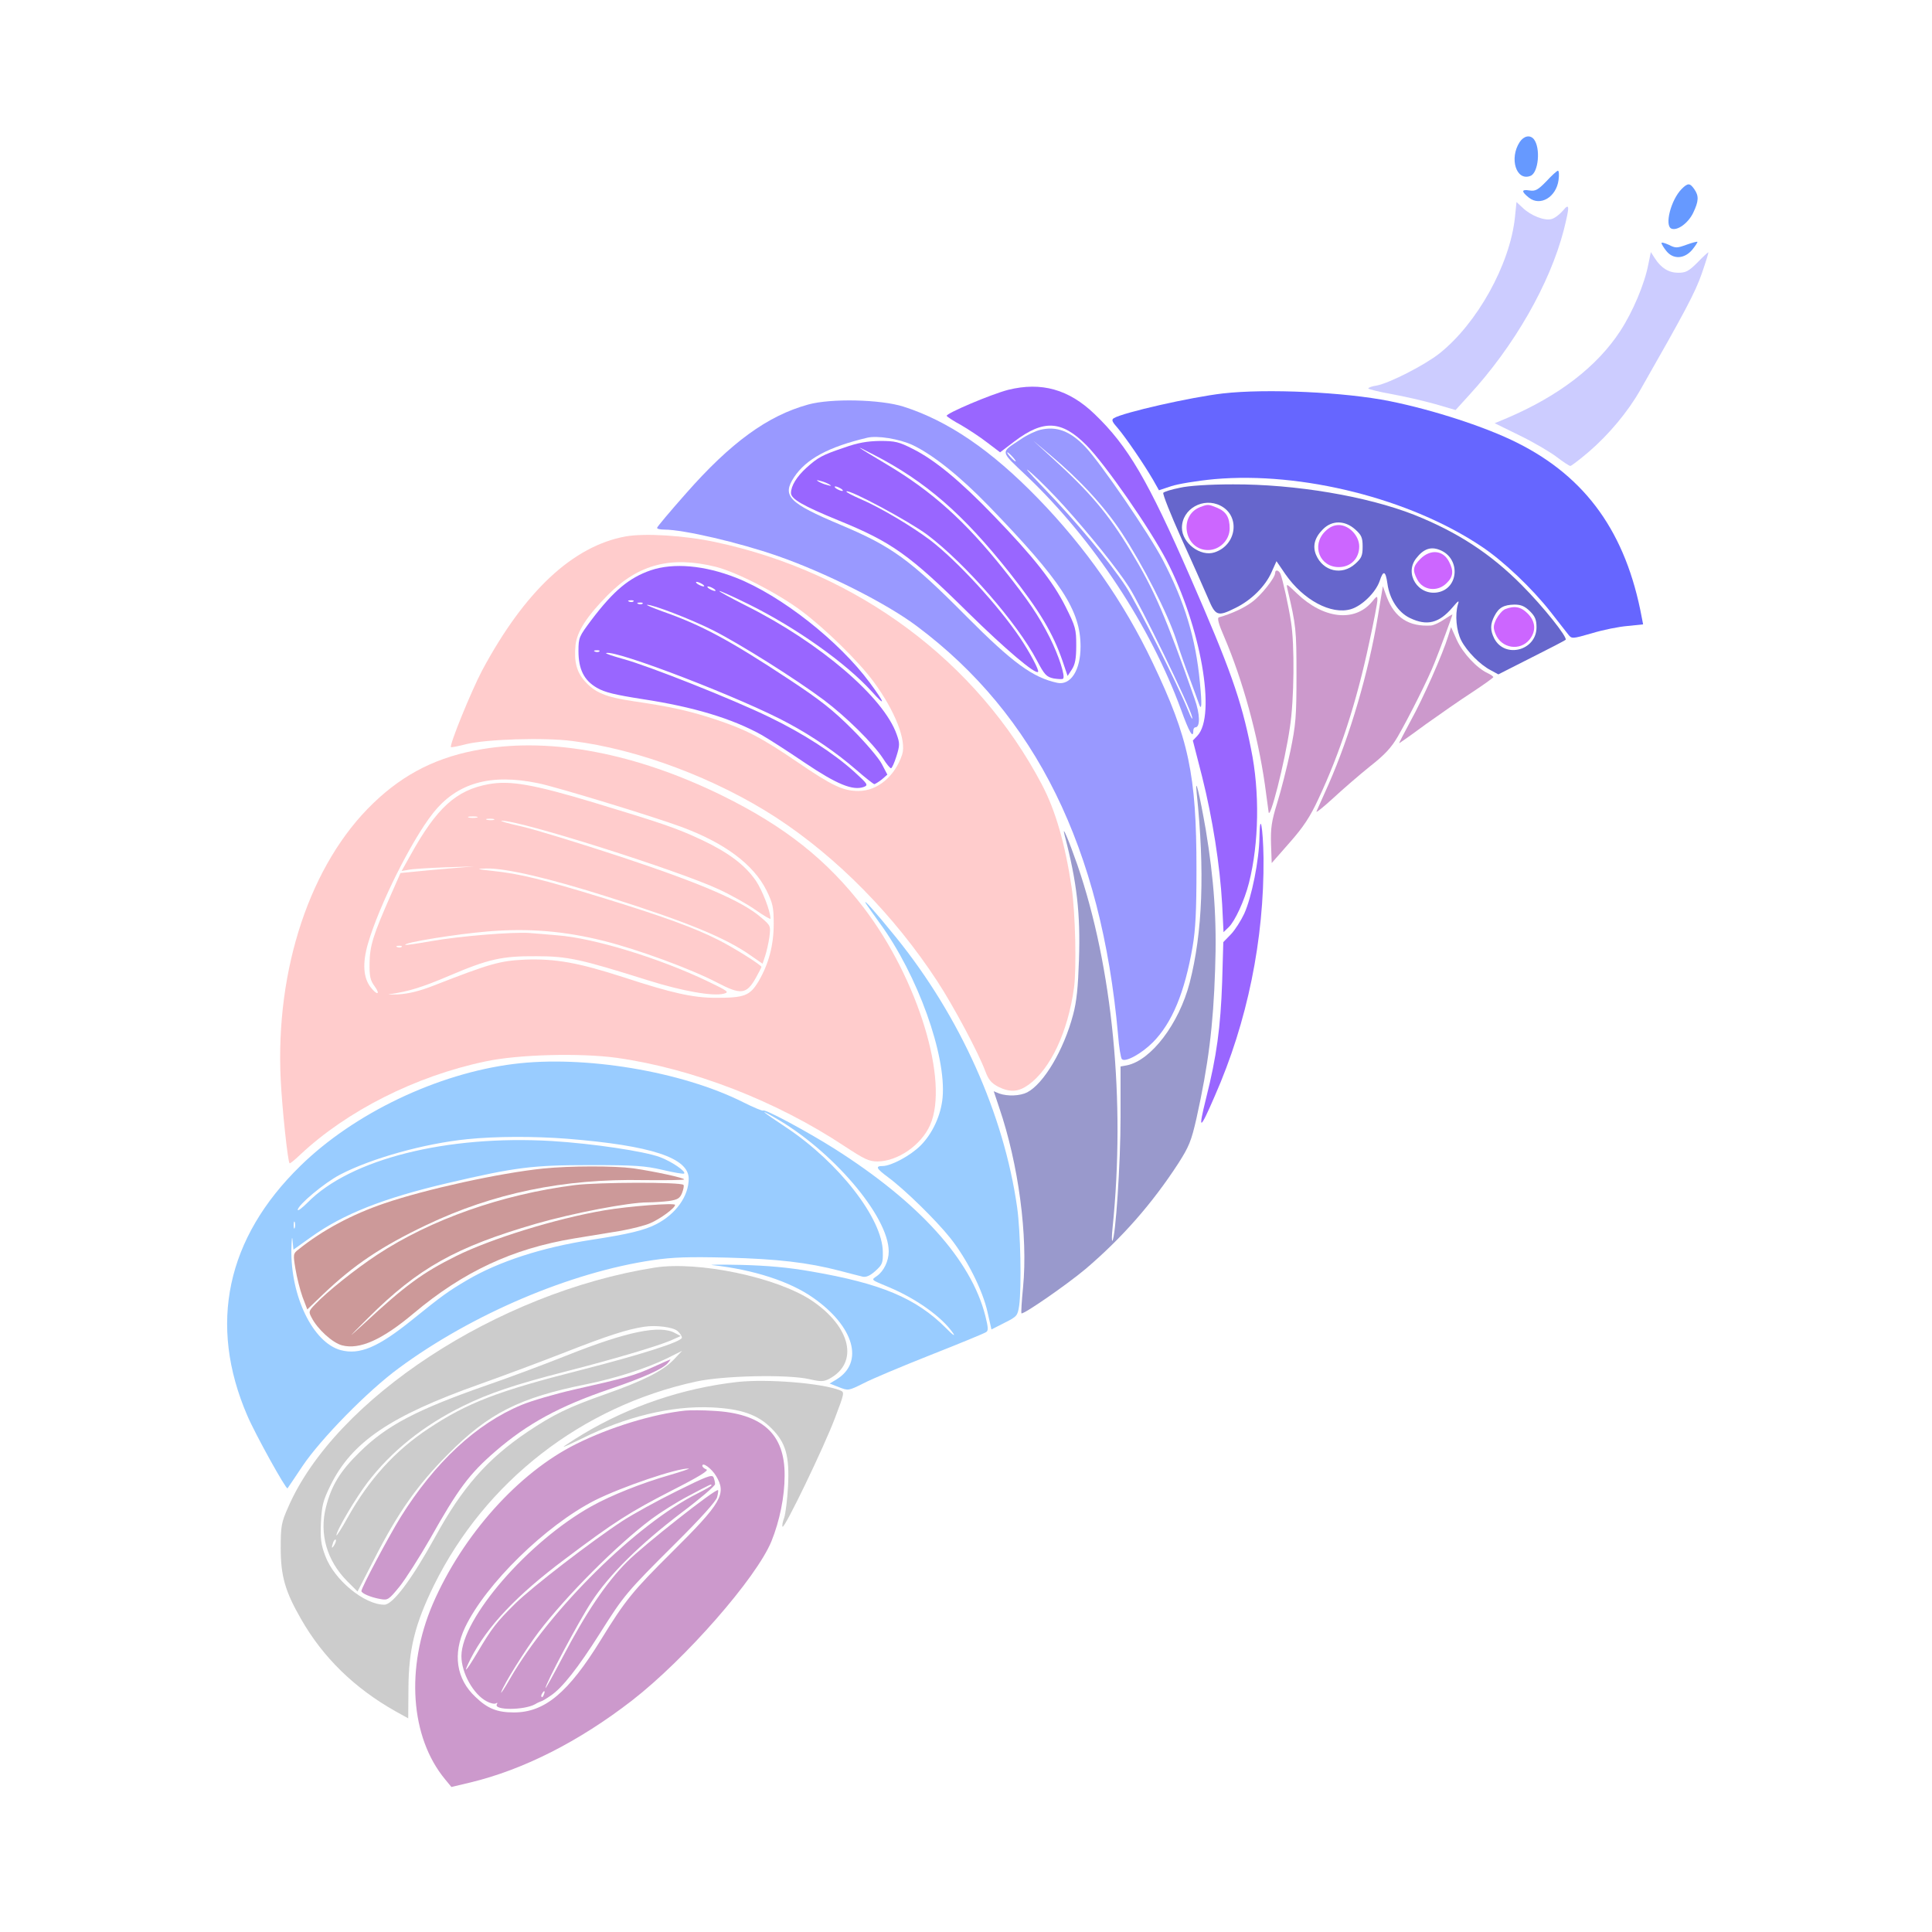 <?xml version="1.0" encoding="UTF-8" standalone="no"?>
<svg
   xmlns:dc="http://purl.org/dc/elements/1.1/"
   xmlns:cc="http://creativecommons.org/ns#"
   xmlns:rdf="http://www.w3.org/1999/02/22-rdf-syntax-ns#"
   xmlns:svg="http://www.w3.org/2000/svg"
   xmlns="http://www.w3.org/2000/svg"
   xmlns:sodipodi="http://sodipodi.sourceforge.net/DTD/sodipodi-0.dtd"
   xmlns:inkscape="http://www.inkscape.org/namespaces/inkscape"
   version="1.0"
   width="850pt"
   height="850pt"
   viewBox="0 0 850 850"
   preserveAspectRatio="xMidYMid meet"
   id="svg2"
   inkscape:version="0.91 r13725"
   sodipodi:docname="Basic_2018916_50.svg">
  <defs
     id="defs78" />
  <sodipodi:namedview
     pagecolor="#ffffff"
     bordercolor="#666666"
     borderopacity="1"
     objecttolerance="10"
     gridtolerance="10"
     guidetolerance="10"
     inkscape:pageopacity="0"
     inkscape:pageshadow="2"
     inkscape:window-width="1920"
     inkscape:window-height="979"
     id="namedview76"
     showgrid="false"
     inkscape:zoom="0.62824358"
     inkscape:cx="777.56591"
     inkscape:cy="614.44617"
     inkscape:window-x="0"
     inkscape:window-y="1"
     inkscape:window-maximized="1"
     inkscape:current-layer="svg2" />
  <g
     transform="translate(0,850) scale(0.1,-0.1)"
     fill="#000000"
     stroke="none"
     id="g6">
    <path
       d="M0 4250 l0 -4250 4250 0 4250 0 0 4250 0 4250 -4250 0 -4250 0 0 -4250z m6813 3714 c104 -54 140 -314 72 -524 -30 -95 -115 -279 -171 -373 -51 -84 -162 -239 -223 -312 -28 -32 -51 -62 -51 -65 0 -3 27 -16 60 -28 l61 -21 112 53 c264 127 395 247 493 451 57 119 74 184 84 336 11 180 44 244 136 268 120 32 197 -63 179 -221 -15 -132 -68 -276 -169 -457 -29 -53 -83 -154 -120 -225 -82 -160 -143 -243 -253 -346 l-85 -79 60 -66 c112 -122 190 -280 237 -478 39 -167 47 -149 -75 -165 -229 -28 -458 -137 -810 -384 -300 -211 -521 -404 -679 -595 l-77 -91 -12 -149 c-27 -339 -97 -601 -236 -888 -183 -376 -451 -677 -789 -887 -105 -66 -218 -119 -455 -212 -273 -109 -380 -160 -391 -188 -5 -13 -21 -63 -36 -112 -114 -381 -443 -854 -805 -1158 -261 -219 -589 -389 -833 -431 l-69 -11 -29 34 c-39 46 -68 100 -100 184 l-26 70 -79 41 c-249 129 -457 375 -520 617 -22 85 -15 244 13 308 l20 44 -50 86 c-119 205 -185 357 -213 488 -21 100 -21 283 0 379 33 152 113 314 213 430 l44 53 -18 137 c-25 194 -25 546 1 698 77 460 321 839 633 982 l82 38 31 90 c100 288 304 605 480 746 102 82 244 139 346 139 39 0 44 4 106 78 86 101 275 284 364 351 83 63 225 135 314 158 134 36 324 18 485 -45 l70 -28 100 47 c154 73 195 84 315 84 94 0 111 -3 160 -27 31 -15 74 -43 97 -63 23 -19 46 -35 53 -35 6 0 77 18 158 40 81 22 188 47 237 56 109 20 524 30 635 16 70 -9 80 -7 160 20 148 52 236 104 326 193 226 224 319 500 249 735 -30 101 -30 103 -4 158 36 74 112 96 192 56z"
       id="path8"
       style="fill:none" />
    <path
       d="M6686 7875 c-47 -72 -15 -173 47 -149 36 13 46 124 15 162 -17 20 -44 14 -62 -13z"
       id="path10"
       style="fill:#6699ff" />
    <path
       d="M6803 7702 c-36 -37 -48 -44 -73 -40 -37 6 -38 -4 -3 -32 50 -39 120 3 130 78 3 23 2 41 -3 41 -5 -1 -28 -22 -51 -47z"
       id="path12"
       style="fill:#6699ff" />
    <path
       d="M7399 7669 c-48 -48 -77 -163 -45 -175 26 -10 73 24 95 69 25 52 26 75 5 105 -19 27 -28 28 -55 1z"
       id="path14"
       style="fill:#6699ff" />
    <path
       d="M6665 7543 c-22 -207 -166 -466 -332 -598 -66 -52 -219 -130 -275 -141 -21 -3 -38 -9 -38 -13 0 -3 46 -15 103 -25 56 -10 142 -30 192 -44 l89 -26 59 65 c199 216 356 491 417 727 27 108 26 121 -5 84 -14 -16 -36 -33 -50 -36 -31 -8 -91 16 -126 50 l-27 25 -7 -68z"
       id="path16"
       style="fill:#ccccff" />
    <path
       d="M7310 7431 c0 -5 9 -20 21 -35 30 -38 79 -36 114 5 14 17 24 33 23 35 -2 2 -24 -4 -49 -13 -41 -15 -48 -15 -77 0 -18 8 -32 12 -32 8z"
       id="path18"
       style="fill:#6699ff" />
    <path
       d="M7252 7337 c-17 -88 -69 -210 -124 -294 -102 -156 -270 -285 -497 -382 l-55 -23 110 -54 c60 -29 133 -72 162 -94 29 -22 56 -40 61 -40 4 0 41 28 82 63 87 75 171 175 226 272 197 345 241 428 270 511 18 52 31 94 29 94 -2 0 -24 -20 -48 -45 -38 -38 -51 -45 -84 -45 -42 0 -75 20 -103 63 l-18 28 -11 -54z"
       id="path20"
       style="fill:#ccccff" />
    <path
       d="M4436 6785 c-77 -20 -277 -105 -271 -115 3 -4 31 -23 63 -40 31 -18 83 -52 114 -76 l58 -44 63 48 c128 97 208 93 317 -17 84 -85 278 -365 352 -506 151 -291 220 -683 136 -772 l-20 -21 41 -160 c46 -184 78 -387 88 -561 l6 -122 23 22 c27 26 69 116 89 195 44 174 48 400 9 589 -43 217 -94 359 -267 755 -187 428 -274 577 -421 718 -113 109 -234 143 -380 107z"
       id="path22"
       style="fill:#9966ff" />
    <path
       d="M5380 6769 c-139 -16 -440 -84 -480 -109 -11 -7 -7 -16 18 -44 34 -40 113 -155 155 -227 l26 -46 54 18 c30 10 115 24 190 31 384 34 862 -86 1176 -297 96 -64 221 -183 302 -286 35 -45 71 -91 79 -101 15 -19 17 -19 104 6 49 15 119 29 157 32 l68 7 -6 31 c-69 371 -244 616 -548 768 -137 69 -367 144 -560 183 -198 40 -543 56 -735 34z"
       id="path24"
       style="fill:#6666ff" />
    <path
       d="M3555 6720 c-178 -49 -340 -167 -537 -391 -70 -79 -127 -147 -127 -151 -1 -5 14 -8 32 -8 84 0 329 -57 498 -116 210 -73 479 -208 613 -309 522 -390 812 -978 885 -1798 4 -54 12 -102 17 -107 15 -15 86 24 136 74 85 86 140 219 175 421 13 76 17 158 17 340 0 417 -33 575 -193 910 -126 265 -295 507 -505 723 -205 211 -394 340 -591 403 -101 32 -320 37 -420 9z m460 -178 c90 -43 207 -136 335 -268 319 -330 404 -459 404 -619 0 -104 -44 -172 -103 -159 -107 23 -196 88 -399 292 -248 250 -328 308 -554 403 -228 96 -259 127 -204 210 53 80 152 133 321 173 45 11 141 -5 200 -32z"
       id="path26"
       style="fill:#9999ff" />
    <path
       d="M3715 6531 c-98 -33 -116 -43 -167 -89 -43 -39 -68 -80 -68 -111 0 -26 51 -56 210 -121 233 -95 312 -151 570 -406 163 -160 295 -272 307 -260 6 6 -35 84 -80 151 -95 141 -275 337 -395 429 -81 61 -219 143 -305 180 -37 16 -66 31 -63 34 11 11 277 -132 356 -191 168 -127 396 -389 482 -553 34 -64 42 -72 74 -79 20 -3 38 -4 41 -1 11 10 -19 102 -58 180 -49 97 -95 165 -201 298 -171 215 -318 347 -517 465 -139 83 -152 92 -58 43 229 -118 393 -260 599 -520 131 -166 191 -266 233 -389 l22 -65 19 29 c14 22 19 47 19 105 0 72 -3 83 -47 171 -56 111 -141 219 -315 399 -148 154 -261 247 -357 295 -61 31 -77 35 -145 35 -56 -1 -97 -8 -156 -29z m-65 -163 c10 -6 7 -7 -10 -2 -14 3 -32 11 -40 16 -10 6 -7 7 10 2 14 -3 32 -11 40 -16z m50 -18 c8 -5 11 -10 5 -10 -5 0 -17 5 -25 10 -8 5 -10 10 -5 10 6 0 17 -5 25 -10z"
       id="path28"
       style="fill:#9966ff" />
    <path
       d="M4577 6609 c-21 -5 -59 -23 -85 -41 -93 -62 -95 -48 28 -165 290 -277 540 -655 676 -1025 36 -100 54 -130 54 -93 0 8 4 15 9 15 22 0 21 58 -3 125 -127 362 -177 478 -281 650 -99 164 -177 257 -350 414 l-80 73 75 -63 c132 -111 236 -224 314 -341 94 -143 203 -356 241 -473 15 -49 43 -128 61 -175 17 -47 35 -94 38 -104 13 -39 15 -8 5 92 -18 193 -67 354 -163 538 -60 115 -277 432 -342 499 -66 69 -126 91 -197 74z m-122 -119 c10 -11 16 -20 13 -20 -3 0 -13 9 -23 20 -10 11 -16 20 -13 20 3 0 13 -9 23 -20z m228 -218 c110 -122 233 -275 283 -353 51 -78 271 -531 279 -574 3 -16 -5 -3 -18 30 -45 112 -225 470 -274 545 -71 108 -219 286 -358 430 -77 80 -97 104 -55 67 36 -32 100 -97 143 -145z"
       id="path30"
       style="fill:#9999ff" />
    <path
       d="M5191 6354 c-36 -7 -68 -17 -73 -22 -4 -4 32 -95 80 -202 49 -107 101 -225 117 -262 33 -79 42 -82 122 -42 69 34 130 95 157 156 l22 49 39 -57 c79 -114 202 -180 289 -154 49 15 109 74 126 124 16 49 26 45 34 -11 9 -68 47 -127 99 -152 75 -36 128 -23 187 46 27 32 31 34 24 13 -13 -45 -7 -115 15 -158 25 -48 83 -107 130 -131 l33 -18 146 74 c80 40 147 75 150 78 10 10 -99 147 -193 241 -138 139 -283 233 -473 309 -209 82 -524 135 -797 134 -105 0 -195 -6 -234 -15z m179 -79 c88 -45 71 -173 -26 -205 -62 -21 -144 41 -144 108 0 83 94 136 170 97z m592 -104 c28 -25 33 -36 33 -76 0 -40 -5 -51 -33 -76 -58 -52 -141 -33 -172 40 -16 39 -6 76 30 112 40 41 97 40 142 0z m371 -90 c93 -35 87 -169 -7 -187 -87 -16 -149 82 -95 150 32 41 63 52 102 37z m398 -270 c23 -23 29 -38 29 -71 0 -102 -139 -139 -186 -49 -18 36 -18 63 1 99 19 37 41 49 88 50 29 0 45 -7 68 -29z"
       id="path32"
       style="fill:#6666cc" />
    <path
       d="M5280 6269 c-97 -38 -69 -189 35 -189 51 0 95 44 95 95 0 49 -15 74 -55 91 -39 16 -41 16 -75 3z"
       id="path34"
       style="fill:#cc66ff" />
    <path
       d="M5829 6161 c-60 -61 -23 -156 61 -156 53 0 90 38 90 91 0 47 -45 94 -90 94 -22 0 -41 -9 -61 -29z"
       id="path36"
       style="fill:#cc66ff" />
    <path
       d="M6249 6041 c-33 -33 -35 -50 -14 -90 25 -49 90 -57 130 -16 29 28 31 54 10 94 -26 51 -82 56 -126 12z"
       id="path38"
       style="fill:#cc66ff" />
    <path
       d="M6622 5820 c-12 -5 -29 -25 -39 -44 -14 -29 -14 -39 -3 -66 26 -63 108 -76 150 -23 29 37 26 79 -9 114 -30 30 -58 35 -99 19z"
       id="path40"
       style="fill:#cc66ff" />
    <path
       d="M2753 6140 c-232 -42 -445 -241 -632 -590 -47 -89 -145 -329 -137 -337 2 -2 32 4 67 13 89 22 343 30 466 14 291 -36 633 -165 898 -337 268 -175 518 -429 708 -719 71 -108 183 -318 212 -397 14 -38 27 -52 56 -68 53 -26 89 -24 135 9 96 70 172 231 199 425 12 87 6 330 -10 441 -29 194 -71 340 -131 454 -285 542 -812 934 -1436 1067 -135 29 -310 40 -395 25z m397 -134 c93 -24 270 -115 375 -193 107 -80 253 -223 319 -313 94 -128 145 -258 125 -320 -32 -96 -109 -160 -192 -160 -68 0 -116 23 -267 126 -160 109 -227 144 -363 189 -112 37 -196 56 -361 80 -121 18 -168 37 -214 89 -35 40 -47 85 -40 157 6 60 50 128 142 221 135 136 278 173 476 124z"
       id="path42"
       style="fill:#ffcccc" />
    <path
       d="M2863 5991 c-95 -33 -163 -89 -262 -220 -53 -71 -56 -76 -56 -135 0 -80 24 -129 81 -162 34 -20 80 -31 202 -50 223 -34 392 -85 522 -157 30 -17 116 -72 191 -123 140 -94 211 -124 260 -106 20 8 16 13 -42 66 -92 83 -225 169 -374 241 -160 78 -530 225 -644 256 -46 13 -80 24 -74 26 43 15 608 -203 803 -310 108 -58 213 -131 296 -203 40 -35 77 -64 81 -64 4 1 19 10 33 21 l24 21 -24 46 c-13 26 -72 95 -130 153 -85 85 -139 128 -280 221 -261 172 -384 238 -555 298 -44 16 -75 29 -68 29 24 2 192 -63 288 -111 121 -61 367 -216 490 -308 98 -74 216 -190 260 -257 15 -24 31 -43 35 -43 4 0 15 24 24 53 15 48 15 57 1 96 -57 163 -337 403 -660 565 -71 36 -125 65 -120 66 6 0 65 -27 130 -59 208 -103 427 -258 541 -384 62 -69 59 -53 -9 39 -135 183 -390 384 -588 462 -140 55 -275 67 -376 33z m227 -61 c8 -5 11 -10 5 -10 -5 0 -17 5 -25 10 -8 5 -10 10 -5 10 6 0 17 -5 25 -10z m50 -20 c8 -5 11 -10 5 -10 -5 0 -17 5 -25 10 -8 5 -10 10 -5 10 6 0 17 -5 25 -10z m-353 -56 c-3 -3 -12 -4 -19 -1 -8 3 -5 6 6 6 11 1 17 -2 13 -5z m40 -10 c-3 -3 -12 -4 -19 -1 -8 3 -5 6 6 6 11 1 17 -2 13 -5z m-190 -210 c-3 -3 -12 -4 -19 -1 -8 3 -5 6 6 6 11 1 17 -2 13 -5z"
       id="path44"
       style="fill:#9966ff" />
    <path
       d="M5610 5979 c0 -21 -61 -98 -102 -128 -35 -26 -89 -51 -145 -67 -9 -2 -2 -29 23 -86 81 -189 148 -433 179 -650 8 -57 15 -110 16 -118 3 -53 72 216 94 370 19 121 21 365 5 463 -11 72 -36 185 -46 211 -7 18 -24 22 -24 5z"
       id="path46"
       style="fill:#cc99cc" />
    <path
       d="M5665 5905 c37 -158 39 -174 39 -375 0 -184 -3 -218 -27 -335 -15 -71 -41 -174 -58 -228 -25 -81 -29 -111 -27 -181 l3 -83 79 90 c60 68 90 113 126 191 95 202 168 425 224 689 20 91 36 175 36 187 0 20 -2 19 -25 -9 -76 -89 -212 -74 -329 38 -48 46 -48 46 -41 16z"
       id="path48"
       style="fill:#cc99cc" />
    <path
       d="M6062 5788 c-41 -246 -122 -523 -217 -739 -26 -57 -49 -111 -53 -119 -3 -8 29 18 73 58 43 40 116 103 162 140 65 51 94 82 123 132 48 83 135 256 161 323 23 57 79 208 79 213 0 2 -16 -8 -36 -21 -20 -14 -46 -26 -58 -27 -97 -6 -160 34 -195 126 l-17 47 -22 -133z"
       id="path50"
       style="fill:#cc99cc" />
    <path
       d="M6371 5700 c-23 -76 -110 -273 -165 -372 -29 -54 -52 -98 -50 -98 1 0 54 37 116 83 63 45 155 109 206 142 50 33 92 63 92 66 0 3 -11 11 -24 17 -48 22 -109 87 -136 145 l-26 58 -13 -41z"
       id="path52"
       style="fill:#cc99cc" />
    <path
       d="M2121 5204 c-193 -32 -342 -106 -479 -238 -276 -265 -431 -728 -407 -1216 6 -125 31 -360 39 -368 2 -2 23 15 47 38 206 193 506 345 814 410 143 31 418 38 578 16 334 -47 701 -189 1003 -389 87 -57 107 -67 145 -67 89 1 192 72 231 160 85 192 -53 643 -291 955 -161 211 -349 360 -626 496 -376 184 -745 255 -1054 203z m247 -150 c80 -16 505 -146 627 -191 193 -71 320 -166 377 -280 28 -57 32 -75 32 -147 0 -95 -22 -177 -67 -254 -38 -63 -62 -72 -187 -72 -100 0 -195 21 -405 90 -201 65 -302 83 -435 78 -110 -5 -153 -17 -399 -113 -66 -26 -113 -37 -160 -40 -36 -1 -52 -1 -36 1 82 12 139 29 259 80 176 75 234 88 386 87 138 0 195 -13 491 -106 152 -48 286 -71 333 -59 26 7 20 11 -71 55 -213 102 -501 190 -661 202 -43 4 -96 8 -120 10 -74 6 -313 -14 -431 -35 -62 -11 -115 -19 -118 -17 -9 10 229 48 363 59 178 15 337 2 512 -42 151 -38 382 -123 497 -183 105 -55 129 -52 170 20 14 25 25 47 25 49 0 8 -122 85 -190 119 -105 53 -239 102 -505 184 -270 83 -370 107 -485 119 -74 8 -78 10 -31 11 86 2 278 -43 536 -125 351 -111 520 -181 631 -260 l49 -34 11 33 c6 18 15 56 19 84 6 50 6 50 -37 87 -82 71 -260 148 -612 265 -182 60 -380 121 -441 135 -60 13 -100 25 -88 25 78 3 776 -218 956 -302 54 -25 127 -66 162 -91 36 -25 65 -42 65 -38 -1 35 -36 125 -65 168 -48 69 -120 123 -236 178 -111 52 -169 72 -476 165 -266 80 -368 98 -463 81 -143 -26 -229 -104 -345 -314 l-38 -68 29 5 c16 4 88 8 159 11 l130 4 -110 -9 c-60 -5 -133 -12 -162 -15 l-51 -5 -41 -93 c-80 -181 -94 -227 -95 -303 -1 -59 3 -76 22 -102 27 -37 12 -42 -17 -5 -33 42 -37 107 -12 193 50 170 190 451 285 572 105 134 253 177 464 133z m-270 -151 c-10 -2 -26 -2 -35 0 -10 3 -2 5 17 5 19 0 27 -2 18 -5z m75 -10 c-7 -2 -21 -2 -30 0 -10 3 -4 5 12 5 17 0 24 -2 18 -5z m-406 -559 c-3 -3 -12 -4 -19 -1 -8 3 -5 6 6 6 11 1 17 -2 13 -5z"
       id="path54"
       style="fill:#ffcccc" />
    <path
       d="M5265 5010 c36 -343 26 -612 -31 -834 -47 -180 -169 -341 -276 -363 l-28 -5 0 -223 c0 -202 -22 -530 -36 -544 -3 -3 -3 23 1 59 57 557 0 1144 -155 1595 -38 109 -70 184 -56 130 54 -206 70 -345 63 -548 -4 -120 -10 -183 -26 -242 -41 -155 -129 -303 -202 -341 -32 -16 -86 -18 -123 -5 l-24 10 24 -72 c85 -249 127 -564 105 -791 -6 -60 -9 -111 -7 -114 8 -7 201 127 282 195 162 138 293 288 407 463 48 75 58 99 81 200 52 234 74 406 82 655 8 218 -5 395 -41 614 -27 155 -49 247 -40 161z"
       id="path56"
       style="fill:#9999cc" />
    <path
       d="M5541 4817 c-1 -99 -34 -265 -67 -337 -14 -30 -40 -71 -58 -90 l-34 -35 -5 -175 c-7 -199 -24 -327 -71 -513 -36 -145 -28 -143 39 12 143 325 217 688 214 1046 -2 135 -16 210 -18 92z"
       id="path58"
       style="fill:#9966ff" />
    <path
       d="M3811 4523 c8 -12 35 -50 60 -85 166 -227 293 -581 276 -767 -7 -77 -44 -158 -97 -211 -44 -44 -129 -90 -167 -90 -33 0 -28 -11 25 -50 74 -55 210 -188 273 -267 73 -92 143 -230 164 -327 l17 -75 57 29 c56 28 58 31 65 76 11 83 6 326 -9 432 -58 409 -250 838 -532 1187 -89 110 -153 182 -132 148z"
       id="path60"
       style="fill:#99ccff" />
    <path
       d="M2260 3819 c-335 -42 -702 -217 -938 -448 -326 -318 -407 -698 -234 -1099 36 -84 171 -327 177 -320 2 2 31 46 66 98 80 119 286 330 424 431 321 237 756 422 1118 475 88 13 157 15 327 11 220 -6 353 -21 495 -58 44 -12 90 -23 101 -26 15 -3 33 5 55 25 31 28 34 35 33 84 -1 146 -193 393 -424 547 -110 73 -125 86 -55 46 255 -144 505 -436 505 -591 0 -42 -22 -87 -52 -108 -26 -18 -29 -15 55 -50 118 -50 230 -129 280 -201 12 -17 -2 -8 -31 22 -132 132 -285 196 -592 249 -102 18 -194 26 -310 29 -91 2 -147 1 -125 -1 181 -20 341 -72 443 -144 180 -126 225 -284 102 -359 l-30 -18 41 -16 c41 -16 42 -16 108 17 36 19 170 75 296 125 127 50 236 95 243 100 11 6 10 20 -3 72 -63 247 -291 499 -665 736 -119 75 -305 175 -312 167 -3 -3 -43 14 -89 37 -271 136 -700 207 -1009 168z m235 -329 c372 -30 535 -84 535 -176 0 -77 -57 -156 -143 -200 -52 -27 -124 -44 -287 -69 -214 -33 -406 -95 -545 -177 -83 -49 -107 -66 -242 -175 -150 -121 -231 -155 -314 -133 -122 33 -221 237 -217 445 1 44 3 61 5 38 l4 -41 77 55 c142 102 320 172 602 238 299 70 373 79 625 79 199 0 242 -3 320 -21 50 -12 92 -19 95 -16 9 9 -55 53 -106 72 -69 26 -297 60 -477 71 -461 27 -886 -79 -1074 -271 -24 -24 -43 -38 -43 -32 0 21 117 119 186 155 138 72 371 137 559 156 125 13 298 13 440 2z m-1198 -392 c-3 -7 -5 -2 -5 12 0 14 2 19 5 13 2 -7 2 -19 0 -25z"
       id="path62"
       style="fill:#99ccff" />
    <path
       d="M2390 3359 c-193 -20 -516 -91 -698 -153 -144 -49 -273 -118 -380 -204 -22 -17 -23 -21 -12 -85 6 -37 20 -92 31 -123 l21 -55 71 68 c134 128 255 209 452 303 295 141 606 205 955 198 99 -1 180 0 180 3 0 7 -129 35 -225 49 -83 11 -276 11 -395 -1z"
       id="path64"
       style="fill:#cc9999" />
    <path
       d="M2528 3286 c-320 -41 -632 -151 -868 -306 -97 -64 -221 -163 -274 -219 -28 -29 -29 -32 -15 -58 26 -51 92 -111 134 -122 77 -20 176 24 315 141 218 183 434 284 704 329 66 11 160 26 208 34 48 9 106 23 130 34 42 18 108 66 108 80 0 10 -206 -6 -311 -24 -212 -36 -499 -125 -652 -201 -147 -73 -224 -129 -406 -298 -77 -70 -74 -67 19 26 220 219 384 311 738 414 163 47 408 94 491 94 27 0 69 3 94 6 38 6 48 11 58 36 6 16 9 31 6 35 -13 13 -374 12 -479 -1z"
       id="path66"
       style="fill:#cc9999" />
    <path
       d="M2880 2923 c-690 -109 -1407 -578 -1613 -1056 -29 -65 -32 -82 -32 -177 0 -123 19 -191 90 -314 96 -168 234 -303 415 -405 l56 -31 1 133 c1 171 29 283 112 452 226 458 651 788 1155 897 121 26 402 32 498 10 48 -11 61 -11 85 1 133 70 98 229 -77 346 -154 102 -499 174 -690 144z m101 -279 c11 -10 19 -22 19 -29 0 -18 -184 -76 -450 -144 -359 -91 -495 -143 -666 -257 -145 -96 -260 -222 -354 -390 -27 -49 -50 -84 -50 -79 0 21 84 163 137 233 106 138 245 250 420 336 114 56 226 94 448 151 215 55 403 111 465 137 l45 20 -25 13 c-66 37 -212 7 -478 -99 -103 -41 -261 -100 -352 -131 -309 -108 -440 -177 -559 -295 -85 -83 -123 -146 -147 -241 -30 -117 4 -235 93 -325 l46 -46 72 140 c106 208 191 328 325 463 180 182 316 250 610 309 128 26 262 69 353 113 l68 34 -38 -40 c-49 -50 -135 -93 -303 -152 -159 -56 -225 -88 -340 -165 -176 -119 -286 -244 -405 -461 -103 -187 -187 -299 -224 -299 -88 0 -221 109 -260 215 -19 50 -22 75 -19 147 4 75 9 96 42 163 94 191 262 305 656 445 96 34 265 97 375 140 186 73 275 102 350 113 52 8 127 -2 146 -19z m-1510 -941 c-12 -20 -14 -14 -5 12 4 9 9 14 11 11 3 -2 0 -13 -6 -23z"
       id="path68"
       style="fill:#cccccc" />
    <path
       d="M2870 2484 c-80 -36 -116 -46 -346 -98 -83 -19 -186 -49 -229 -67 -199 -82 -382 -253 -532 -493 -53 -86 -173 -311 -173 -326 0 -10 42 -28 83 -35 33 -6 37 -4 85 55 27 34 87 128 133 208 125 222 173 287 290 388 139 120 280 197 500 272 153 52 237 90 258 116 8 9 12 16 10 15 -2 -1 -38 -16 -79 -35z"
       id="path70"
       style="fill:#cc99cc" />
    <path
       d="M3245 2420 c-241 -27 -476 -107 -681 -230 -46 -28 -84 -53 -84 -55 0 -2 35 14 78 35 194 97 395 146 572 138 131 -6 205 -32 265 -93 62 -62 79 -121 72 -254 -3 -58 -11 -121 -17 -139 -7 -18 -10 -36 -7 -39 9 -9 183 352 230 477 43 113 43 115 23 123 -80 32 -318 51 -451 37z"
       id="path72"
       style="fill:#cccccc" />
    <path
       d="M3015 2294 c-142 -15 -332 -73 -480 -147 -254 -126 -500 -401 -631 -704 -120 -280 -99 -586 54 -771 l28 -34 84 20 c232 56 476 179 710 360 236 183 548 540 614 701 36 89 58 196 58 288 2 184 -98 275 -315 286 -45 3 -100 3 -122 1z m135 -287 c48 -79 25 -119 -195 -337 -169 -168 -203 -208 -311 -384 -144 -234 -248 -320 -383 -320 -74 0 -116 17 -169 68 -85 79 -101 190 -46 306 91 191 355 449 571 559 120 60 362 142 413 140 8 0 -30 -13 -85 -29 -122 -35 -257 -89 -343 -137 -278 -155 -571 -493 -572 -659 0 -74 53 -169 111 -199 16 -9 35 -13 41 -9 7 4 8 3 4 -4 -16 -27 119 -27 168 0 11 7 24 12 27 13 3 0 22 11 42 25 51 34 120 122 217 275 105 167 119 183 331 394 112 111 180 187 184 204 4 15 6 30 4 31 -9 9 -331 -245 -400 -315 -93 -93 -182 -226 -283 -419 -42 -80 -76 -141 -76 -137 0 19 146 294 202 379 79 122 216 256 398 394 80 60 145 116 146 124 0 8 -3 22 -7 31 -7 13 -32 3 -163 -62 -85 -42 -192 -101 -238 -131 -136 -89 -398 -291 -471 -363 -83 -82 -103 -108 -167 -216 -52 -87 -66 -100 -29 -26 73 142 201 278 415 438 215 162 284 206 469 301 122 62 165 89 153 93 -10 4 -18 11 -18 16 0 18 41 -12 60 -44z m-20 -42 c0 -3 -28 -19 -62 -36 -267 -134 -647 -509 -822 -811 -26 -46 -45 -74 -41 -63 11 35 107 188 165 265 123 161 342 381 495 496 39 29 113 76 165 103 102 54 100 53 100 46z m-737 -920 c-3 -9 -8 -14 -10 -11 -3 3 -2 9 2 15 9 16 15 13 8 -4z"
       id="path74"
       style="fill:#cc99cc" />
  </g>
</svg>
